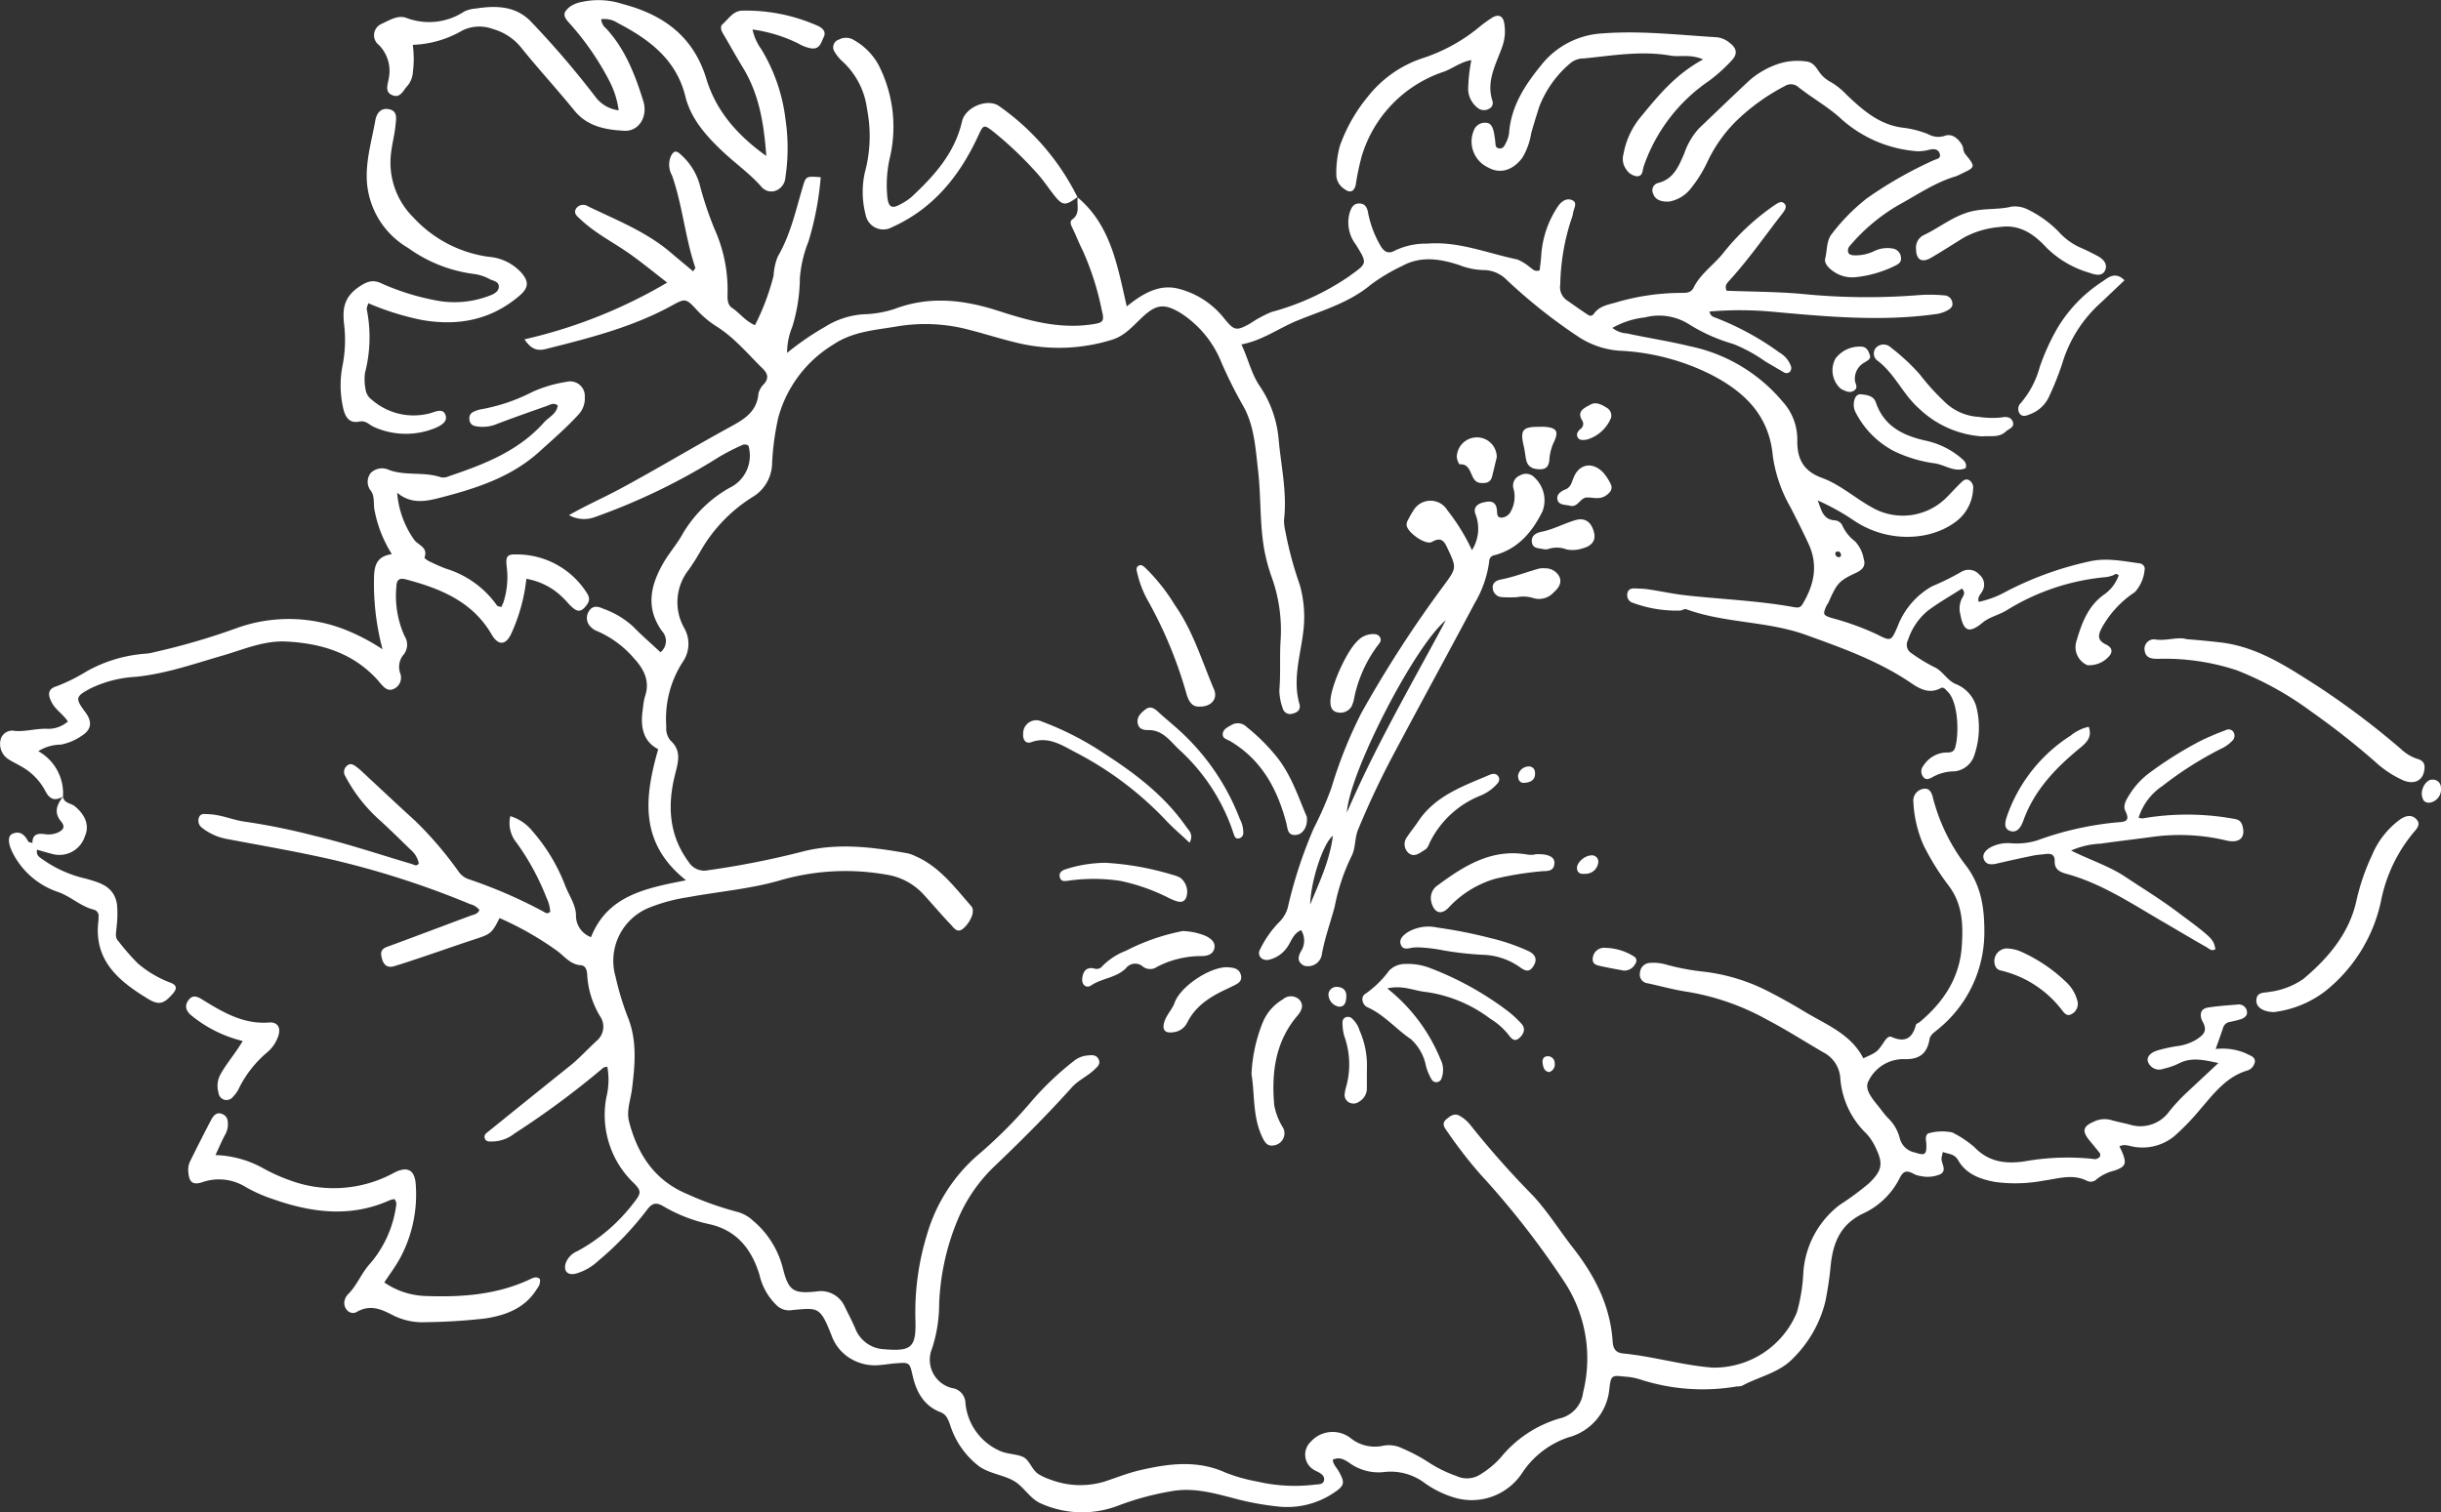 <svg xmlns="http://www.w3.org/2000/svg" xmlns:xlink="http://www.w3.org/1999/xlink" width="297.388" height="184.312" viewBox="0 0 297.388 184.312">
  <rect x="0" y="0" width="297.388" height="184.312" fill="#333333" stroke="none"/>
  <defs>
    <clipPath id="clip-path">
      <rect id="長方形_1261" data-name="長方形 1261" width="297.388" height="184.312" fill="none"/>
    </clipPath>
  </defs>
  <g id="グループ_589" data-name="グループ 589" clip-path="url(#clip-path)">
    <path id="パス_3458" data-name="パス 3458" d="M147.693,36.594c4.081,3.415,4.868,8.4,6,13.3,2.321-1.907,4.238-2.664,6.252-2.169a10.345,10.345,0,0,1,5.618,3.633c1.221,1.5,1.46,1.551,3.135.637a14.472,14.472,0,0,1,2.637-1.427,30.738,30.738,0,0,0,9.382-4.3c2.285-1.656,2.356-1.53.866-3.937a4.409,4.409,0,0,1-.75-3.8c.194-.613.418-1.164,1.158-1.184.78-.018,1.011.575,1.113,1.189a12.618,12.618,0,0,0,1.48,3.921c.385.713.94,1.13,1.8.618a8.682,8.682,0,0,1,3.883-.831c3.836-.319,7.354,1.169,11,1.926a5.736,5.736,0,0,1,1.53.936c.322.194.55.619,1.2.385.06-.559.154-1.2.192-1.844a12.188,12.188,0,0,1,1.956-5.833c.423-.672,1.095-1.2,1.832-.86.7.322.131,1.065.075,1.622a3.325,3.325,0,0,1-.222.769,27.042,27.042,0,0,0-1.326,7.884,1.941,1.941,0,0,0,.795,1.909c.822.575,1.64,1.154,2.474,1.71.275.183.56.32.843-.079.724-1.02,1.936-1.11,2.992-1.452a28.239,28.239,0,0,1,7.32-1.069c.622-.032,1.433.132,1.8-.609.825-1.664,2.352-2.718,3.509-4.093a28.778,28.778,0,0,1,6.41-6.015c.351-.222.75-.516,1.09-.237.46.378.16.836-.129,1.221-.12.162-.247.317-.37.476-1.995,2.594-3.88,5.275-6.086,7.7-.317.348-.676.676-.372,1.291,3.025.119,6.1.114,9.153.385a79.512,79.512,0,0,0,14.42.135,19.554,19.554,0,0,1,3.01.052,1.011,1.011,0,0,1,.915.93c.075.456-.272.71-.64.913a4.173,4.173,0,0,1-1.511.451c-6.608.9-13.194.29-19.773-.308a43.7,43.7,0,0,0-7.675-.024c.151.615.5.652.8.775a34.01,34.01,0,0,1,7.722,4.217,3.15,3.15,0,0,1,1.4,1.639.682.682,0,0,1-.155.743.6.6,0,0,1-.738.01c-.75-.434-1.5-.876-2.246-1.314a18.615,18.615,0,0,0-3.857-2.11,21.166,21.166,0,0,1-5.47-2.442,6.821,6.821,0,0,0-5.319-.8,10.264,10.264,0,0,0-3.959,1.277,3.044,3.044,0,0,0,1.752.669c2.545.556,5.128.94,7.656,1.558a20.023,20.023,0,0,1,11.311,6.733,6.848,6.848,0,0,1,1.809,4.558c-.07,2.315.646,3.9,2.99,4.754,2.266.827,4.095,2.519,6.211,3.664a7.521,7.521,0,0,0,9.028-1.32c.564-.565,1.1-1.163,1.669-1.717.278-.27.6-.591,1.046-.332a1.044,1.044,0,0,1,.475,1.039,5.252,5.252,0,0,1-2.376,4.2c-3.135,2.19-8.166,2.327-12.1-.3a28.18,28.18,0,0,0-4.465-2.482c.454,1.051.569,2.347,2.124,2.431a1.1,1.1,0,0,1,.915.7,5.062,5.062,0,0,0,1.507,1.848,4.129,4.129,0,0,1,1.062,2.12c.272.84-.093,1.331-.9,1.709-2.143,1-2.342,1.271-3.4,3.649-.053.121-.157.22-.212.34-.487,1.079-.456,1.2.646,1.539a32.937,32.937,0,0,1,5.46,1.975c1.769.912,1.747.828,2.533-.935A9.466,9.466,0,0,1,251.8,84a31.13,31.13,0,0,0,3.581-1.77,1.738,1.738,0,0,1,2.207.369,1.562,1.562,0,0,1,.329,2.007c-.185.378-.62.682-.433,1.293a11.845,11.845,0,0,0,2.892-1.019,40.6,40.6,0,0,1,10.493-3.887c2.092-.5,4.091-.08,6.121.2a.755.755,0,0,1,.724.581,4.72,4.72,0,0,1-1.19,2.925,12.393,12.393,0,0,0-3.987,4.269c-.494.914-.679,1.569.425,2.11.489.239.937.609.551,1.268a3.214,3.214,0,0,1-2.788,1.268,2.4,2.4,0,0,1-1.375-2.785c.631-2.169,1.363-4.314,3.307-5.75a4.848,4.848,0,0,0,1.884-2.412c-.325-.343-.527-.046-.758.022a4.442,4.442,0,0,1-.769.189,27.619,27.619,0,0,0-12.048,4c-.964.618-2.106.814-3.013,1.557-1.65,1.352-2.319,1.071-2.711-1.03a2.773,2.773,0,0,1,.208-1.951c.179-.32.475-.679-.005-1.177-1.373.88-2.821,1.7-4.146,2.69a7.718,7.718,0,0,0-2.44,3.615,1.189,1.189,0,0,0,.448,1.582,20.5,20.5,0,0,0,2.736,1.67c1.058.46,1.507,1.547,2.581,2.052a4.247,4.247,0,0,1,2.533,2.654,10.37,10.37,0,0,1-.17,5.932,2.856,2.856,0,0,1-2.44,2.081,5.45,5.45,0,0,0-2.647.679c-.425.244-.879.467-1.224-.075a1.069,1.069,0,0,1,.087-1.312,3.43,3.43,0,0,1,2.656-1.586c.48,0,.98.02,1.172-.537.5-1.454.475-5.585-.912-6.912-.244-.232-.457-.591-.816-.4-1.711.919-3.059-.275-4.215-1.018-3.814-2.455-8.009-3.951-12.222-5.471-4.722-1.7-9.862-1.406-14.575-3.126-.206-.074-.506.157-.765.165a15.348,15.348,0,0,1-5.693-.931.965.965,0,0,1-.727-1.062c.056-.619.485-.735,1-.707.534.029,1.073.035,1.6.117,1.517.229,3.02.559,4.543.728,4.38.483,8.8.646,13.143,1.432.4.072.778.123,1.046-.32,1.411-2.339,1.971-4.74.766-7.368-.7-1.522-1.457-3.008-2.221-4.5a17.4,17.4,0,0,1-2.14-6.213c-.445-4.947-3.418-7.8-7.463-9.9a27.717,27.717,0,0,0-11.326-2.951,10.483,10.483,0,0,1-5.043-1.789,65.245,65.245,0,0,1-8.613-6.858,3.988,3.988,0,0,0-2.882-1.179,8.59,8.59,0,0,1-2.9-.614c-2.3-.741-4.626-1.151-6.957.131a22.572,22.572,0,0,0-3.779,2.255c-2.621,2.208-5.867,3.126-8.92,4.367-2.288.929-4.288,2.446-6.861,2.927.85,1.8,1.21,3.584,2.243,5.087a13.654,13.654,0,0,1,2.3,6.558c.3,3.243,1.038,6.464.645,9.759a5.979,5.979,0,0,0,.169,1.38,44.969,44.969,0,0,0,1.769,6.559,14.411,14.411,0,0,1,.424,5.564c-.338,2.958-1.34,5.884-.48,8.913.18.634-.175,1.021-.79,1.16a.937.937,0,0,1-1.258-.672,6.635,6.635,0,0,1-.4-2.155c.177-2.066.019-4.136.16-6.193a19.133,19.133,0,0,0-1.118-7.675,21.471,21.471,0,0,1-.844-3.086c-.615-3.286-.407-6.637-.8-9.948-.323-2.727-.459-5.48-1.894-7.915a53.628,53.628,0,0,1-2.587-5.2,12.787,12.787,0,0,0-4.9-5.935c-2.032-1.239-3.013-1.12-4.756.524-1.113,1.049-2.119,2.246-3.672,2.711a21.707,21.707,0,0,1-11.086.473c-2.142-.476-4.235-1.169-6.364-1.71a20.765,20.765,0,0,0-8.735-.392c-2.691.457-5.357.6-7.774,2.228a15.033,15.033,0,0,0-6.673,8.88,31.813,31.813,0,0,0-.753,5.56,4.877,4.877,0,0,1-2.4,4.132,18.747,18.747,0,0,0-6.423,6.758c-.4.693-.833,1.374-1.29,2.033a6.386,6.386,0,0,0-.6,7.156,3.863,3.863,0,0,1-.183,4.154,12.725,12.725,0,0,0-1.995,7.844,2.335,2.335,0,0,0,.492,1.7c1.371,1.245.986,2.543.579,4.146-.945,3.722-.782,7.4,1.662,10.685a2.226,2.226,0,0,0,2.365.994,104.06,104.06,0,0,0,11.792-2.348c4.227-1,8.361-.447,12.517.288a4.359,4.359,0,0,1,.939.343c2.935,1.28,4.782,3.786,6.8,6.088.508.578-.012,1.822-.872,2.647-.8.769-1.226.013-1.635-.415-1.153-1.207-2.23-2.489-3.361-3.721a7.75,7.75,0,0,0-4.515-2.353,28.549,28.549,0,0,0-13.09.76c-3.615,1.017-7.353,1.318-11.022,2a20.892,20.892,0,0,0-4.8,1.3,6.977,6.977,0,0,0-4.034,8.383,34.962,34.962,0,0,0,1.438,4.792c1.221,2.924.934,5.881.568,8.88-.163,1.321-.7,2.653-.363,3.972,1.035,4.005,3.128,7.217,7.123,8.862a38.022,38.022,0,0,0,6.031,2.148,4.517,4.517,0,0,1,1.919,1.054,11.109,11.109,0,0,1,3.671,5.839c.694,2.749,1.266,3.092,4.023,2.83a3.18,3.18,0,0,1,3.492,1.788c.436.9.909,1.785,1.3,2.7a3.949,3.949,0,0,0,3.533,2.538c3.3.277,3.895-.207,3.8-3.513a32.221,32.221,0,0,1,1.416-10.486,20.259,20.259,0,0,1,6.16-9.642A56.613,56.613,0,0,0,141.883,147a36.035,36.035,0,0,1,5.336-5.128,2.984,2.984,0,0,1,1.614-.684c.537-.056,1.125-.154,1.421.436.311.621-.195.987-.579,1.346-.83.772-1.894,1.227-2.672,2.094-3.078,3.432-6.344,6.677-9.682,9.861a19.409,19.409,0,0,0-3.993,5.734,29.457,29.457,0,0,0-2.494,10.876,17.606,17.606,0,0,1-.851,5.324,3.552,3.552,0,0,0,2.407,4.846,1.887,1.887,0,0,1,1.649,1.861,7.084,7.084,0,0,0,4.112,5.76c.933.447,1.967.391,2.839.746s1.118,1.639,2.015,2.166a6.947,6.947,0,0,0,1.27.584,10.262,10.262,0,0,0,6.676.293c1.456-.477,2.888-1.058,4.376-1.4,3.488-.806,6.97-1.269,10.43.31a20.471,20.471,0,0,0,3.855,1.081,20.11,20.11,0,0,0,6.982.371c.448-.054,1.05.019,1.139-.565.079-.515-.393-.8-.822-1.024a2.76,2.76,0,0,1-.359-.177,2.154,2.154,0,0,1-.461-3.443,3.572,3.572,0,0,1,4.866-.464,4.71,4.71,0,0,0,3.954.937,3.646,3.646,0,0,1,2.344.316,20.572,20.572,0,0,1,3.185,1.688,15.816,15.816,0,0,0,3.412,1.68,3.011,3.011,0,0,0,2.705-.065,11.273,11.273,0,0,0,2.631-2.111,14.526,14.526,0,0,1,7.2-4.828,3.709,3.709,0,0,0,2.9-3.18,17.02,17.02,0,0,0-2.494-13.792,103.719,103.719,0,0,0-10.12-12.9,56.264,56.264,0,0,1-4.026-5.236c-.341-.451-.574-.9,0-1.384.491-.41,1-.762,1.62-.387a4.386,4.386,0,0,1,1.218,1.022,108.508,108.508,0,0,0,7.561,8.556c1.89,1.991,3.328,4.342,5.013,6.5,2.654,3.391,4.544,7.072,4.83,11.426.061.93.424,1.364,1.279,1.447,3.649.353,7.156,1.428,10.859,1.722a10.9,10.9,0,0,0,10.3-6.718,21.317,21.317,0,0,0,.784-4.732,11.329,11.329,0,0,1,4.456-8.393,33.88,33.88,0,0,0,3.544-2.614c1.546-1.5,1.782-2.322.872-4.222a6.626,6.626,0,0,0-1.19-1.844,10.42,10.42,0,0,1-3.17-6.735,3.806,3.806,0,0,0-2.077-3.163c-2.246-1.308-4.425-2.707-6.74-3.92a30.033,30.033,0,0,0-9.756-3.446c-1.65-.235-3.267-.7-4.9-1.049a1.063,1.063,0,0,1-.932-1.3,1.271,1.271,0,0,1,1.172-1.181,5.622,5.622,0,0,1,2.181.251,29.283,29.283,0,0,0,4.126.785,23.038,23.038,0,0,1,7.656,2.183c1.673.832,3.31,1.748,4.909,2.714,2.643,1.6,5.66,2.725,7.163,5.69,1.666-.755,1.684-.744,2.515-1.987.242-.36.555-.781.918-.62,1.63.722,2.548.194,2.974-1.468.038-.146.32-.223.473-.351,2.879-2.408,4.844-5.362,5.114-9.185.184-2.609.118-5.193-1.617-7.456a30.572,30.572,0,0,1-3.05-4.919,14.847,14.847,0,0,1-1.226-5.233,1.453,1.453,0,0,1,1.215-1.619c.769-.139,1.036.515,1.171,1.112a22.944,22.944,0,0,0,4.13,8.385c1.813,2.475,2.134,5.194,2.13,7.959a15.2,15.2,0,0,1-5.661,11.854c-.4.347-.928.651-1.019,1.2-.309,1.883-1.38,2.525-3.25,2.427a4.737,4.737,0,0,0-4.177,2.659c-.628,1.093.672,2.4,1.477,3.44a11.8,11.8,0,0,0,.89,1.087,5.084,5.084,0,0,1,1.418,2.393,2.367,2.367,0,0,0,1.887,1.81c1.178.389,1.408.267,1.369-1-.014-.465-.214-.937.183-1.319a6.047,6.047,0,0,1,2.975-.132,13.349,13.349,0,0,1,2.667,1.762c1.72,1.817,3.777,2.1,6.074,1.772a29.938,29.938,0,0,1,8.392-.314.8.8,0,0,0,.878-.31c-.007-.133.035-.3-.028-.375-.408-.526-.838-1.036-1.261-1.55-.927-1.126-.822-1.709.469-2.274a3,3,0,0,1,2.144-.229c.762.232,1.557.361,2.327.575a4.333,4.333,0,0,0,4.8-1.658,22.613,22.613,0,0,1,2.042-2.2c1.249-1.17,2.5-2.337,3.915-3.657-1.75-.371-3.255-.751-4.8.042a8.625,8.625,0,0,1-1.892.659,1.448,1.448,0,0,1-1.851-.77c-.279-.622.214-1.212,1.233-1.5a19.872,19.872,0,0,1,2.149-.475,6.054,6.054,0,0,0,2.449-.8c.842-.551,1.455-1.015.8-2.184-.318-.568-.477-1.551.635-1.733,1.186-.192,2.392-.266,3.591-.367a1,1,0,0,1,1.17.859c.078.537-.372.82-.85.961-.384.114-.778.2-1.171.284a1.027,1.027,0,0,0-.881.7c-.273.846-.584,1.679-.913,2.615a7.181,7.181,0,0,1,3.682.529c.453.257,1.122.379,1.1,1a1.356,1.356,0,0,1-1.04,1.125c-2.514.8-4,2.823-5.611,4.679a29.086,29.086,0,0,1-3.2,3.313,6.119,6.119,0,0,1-4.685,1.3c-.634-.052-1.254-.432-1.974-.09.129.273.255.5.353.748.554,1.373.41,1.742-.986,2.221a5.457,5.457,0,0,0-2.138,1.041,1.019,1.019,0,0,1-1.129.22c-1.763-.914-3.534-.291-5.286-.055a18.477,18.477,0,0,1-5.982.166c-1.811-.344-3.512-.946-4.483-2.653-.453-.8-1.17-.72-1.852-1-.073.308-.129.494-.158.685-.105.682.722,1.517-.136,2.023a3.887,3.887,0,0,1-2.361.238,2.684,2.684,0,0,1-.95-.3c-.791-.417-1.215-.369-1.681.583a9.358,9.358,0,0,1-4.4,4.257c-2.757,1.307-3.661,3.487-3.971,6.215a41.714,41.714,0,0,1-.671,4.564,14.685,14.685,0,0,1-3.915,6.873c-1.725,1.81-4.173,2.232-6.244,3.368a1.811,1.811,0,0,1-.595.066,24.677,24.677,0,0,1-11.88-.875,7.573,7.573,0,0,0-1.773-.316c-1.625-.178-1.693-.174-1.9,1.463a6.726,6.726,0,0,1-4.979,5.934A10.9,10.9,0,0,0,201.9,192a7.363,7.363,0,0,1-8.441,3.013,12.454,12.454,0,0,1-3.389-1.67,6.924,6.924,0,0,0-4.854-1.421,6.058,6.058,0,0,1-4.2-.952c-.628-.434-1.33-.967-2.222-.529.033.579.462.951.716,1.4.772,1.379.753,1.741-.573,2.62a10.162,10.162,0,0,1-6.87,1.676,33.683,33.683,0,0,1-4.722-.838c-2.639-.666-5.252-1.514-8.073-1.043a34.5,34.5,0,0,0-6.75,1.828,12.253,12.253,0,0,1-9.181-.263c-1.419-.563-2.135-2.05-3.361-2.77-1.29-.758-2.9-.88-4.221-1.765a10.2,10.2,0,0,1-3.612-5.167c-.254-.644-.431-1.193-1.171-1.48-2-.777-2.912-2.439-3.366-4.423-.374-1.638-.373-1.647-2.027-1.526-.667.049-1.329.165-1.994.216a5.69,5.69,0,0,1-3.117-.559,5.38,5.38,0,0,1-2.727-3c-1.38-3.523-1.617-3.438-4.61-3.164a1.708,1.708,0,0,0-.2.02,2.17,2.17,0,0,1-1.985-.668,7.371,7.371,0,0,1-2-3.617c-.95-3.11-2.755-5.455-6.156-6.191a18.862,18.862,0,0,1-5.583-2.186c-.858-.5-1.358-.379-1.974.457a38.369,38.369,0,0,1-5.943,6.217,6.6,6.6,0,0,1-2.76,1.557c-1.025.241-1.527-.4-1.153-1.393a2.542,2.542,0,0,1,1.383-1.356,21.562,21.562,0,0,0,6.927-5.978c.856-1.068.843-1.383.031-2.228A11.5,11.5,0,0,1,90.3,146.235a8.814,8.814,0,0,0,.105-3.7c-.264.076-.416.076-.5.151a104.435,104.435,0,0,1-10.794,7.994,4.489,4.489,0,0,1-2.582.977c-.386-.008-.875.1-1.046-.372s.272-.707.567-.946q4.9-3.967,9.825-7.914c1.154-.924,2.135-2.024,3.216-3.015a2.249,2.249,0,0,0,.406-3.057,10.939,10.939,0,0,1-1.536-4.922c-.021-.513-.119-1.2-.778-1.248-1.276-.092-1.971-1.067-2.854-1.727a38.27,38.27,0,0,0-7.051-4.024c-.924,1.846-1.07,1.945-2.962,2.567-2.1.687-4.177,1.42-6.268,2.124-1.2.4-2.4.816-3.619,1.176-.785.231-1.263-.118-1.477-.915-.176-.66-.181-1.147.594-1.432,3.385-1.245,6.757-2.524,10.136-3.784.432-.161.931-.2,1.145-.726a2.142,2.142,0,0,0-1.141-.712,107.644,107.644,0,0,0-16.964-5.457c-4.231-.959-8.512-1.692-12.774-2.5a6.909,6.909,0,0,1-2.888-1.32,1.091,1.091,0,0,1-.413-1.253c.2-.578.688-.442,1.173-.426,1.563.049,2.99.727,4.506.92A80.166,80.166,0,0,1,54.7,114.4c4,.95,7.918,2.272,11.871,3.438.294.087.593.351.872-.062a2.974,2.974,0,0,0-1-1.676c-1.2-1.167-2.392-2.34-3.622-3.473a19.186,19.186,0,0,1-4.329-5.474.972.972,0,0,1,.18-1.268c.461-.423.863-.107,1.246.176a5.753,5.753,0,0,1,.463.386c2.206,2.046,4.392,4.111,6.618,6.134a45.036,45.036,0,0,1,5.318,6.226,2.443,2.443,0,0,0,1.237.9,58.593,58.593,0,0,1,9,3.9c.264.144.563.421.9.039a4.7,4.7,0,0,0-.457-1.694,30.3,30.3,0,0,0-3.627-6.676,3.772,3.772,0,0,1-.78-3.267,5.552,5.552,0,0,1,2.7,1.837,21.95,21.95,0,0,1,4,6.67c.472,1.174,1.283,2.348,1.3,3.533a2.791,2.791,0,0,0,1.832,2.707c2.024-5.1,6.694-5.964,11.574-6.929-5.687-4.52-5.1-10.024-3.388-15.978-1.926-.981-2.2-2.872-1.859-5a8.045,8.045,0,0,1,.235-1.382c.659-1.9-.105-3.367-1.345-4.708a12.384,12.384,0,0,0-4.478-3.3,1.81,1.81,0,0,1-.668-.417,1.5,1.5,0,0,1-.342-1.981c.489-.808,1.173-.584,1.754-.331a10.7,10.7,0,0,1,3.6,2.133c1.064,1.093,2.222,2.095,3.384,3.176a1.76,1.76,0,0,0,.18-2.576c-2.013-2.823-1.408-5.55.137-8.252.66-1.158,1.548-2.182,2.227-3.33a15.368,15.368,0,0,1,5.848-5.871,4.337,4.337,0,0,0,2.314-5.155.783.783,0,0,0-.834-.028,26.454,26.454,0,0,0-2.673,1.371,76.12,76.12,0,0,1-15.117,7.338,3.786,3.786,0,0,1-3.231-.207C87.9,74.1,89.906,73.224,91.822,72.2c4.532-2.43,8.939-5.1,13.451-7.565,1.75-.957,3.363-1.859,3.546-4.131a2.576,2.576,0,0,1,.709-1.195c.606-.738.389-1.274-.236-1.887-1.809-1.779-3.434-3.756-5.619-5.117a11.933,11.933,0,0,1-2.433-2.06c-1.246-1.342-1.37-1.333-2.888-.5C93.5,52.422,88.2,53.756,82.888,55.091c-1.146.288-1.848-.11-2.577-1.187A60.546,60.546,0,0,0,97.7,46.988c-1.586-1.228-2.923-2.324-4.323-3.332-2.057-1.486-4.371-2.609-6.236-4.37-.382-.361-.916-.726-.525-1.34a1.055,1.055,0,0,1,1.448-.246c3.473,1.679,7.1,3.088,10.087,5.642.893.765,1.8,1.511,2.717,2.276.142-.243.285-.378.258-.453-1.245-3.669-1.549-7.573-2.834-11.23a2.672,2.672,0,0,1-.163-2.3c.337-.672.615-.81,1.169-.3a7.693,7.693,0,0,1,2.338,3.618,42.3,42.3,0,0,0,1.835,5.512,18.061,18.061,0,0,1,1.583,7.977c-.017.664.043,1.3.54,1.622.932.616,1.6,1.59,2.8,2.118a28.685,28.685,0,0,0,2.269-6.034,7.347,7.347,0,0,1,.513-2.338c1.545-2.639,2.179-5.583,3.032-8.456.4-1.336.382-1.34,2.2-1.206a37.49,37.49,0,0,1-1.494,7.838,15.15,15.15,0,0,0-1.047,4.46,20.658,20.658,0,0,1-.921,5.919,8.435,8.435,0,0,0-.637,3.192,34.054,34.054,0,0,1,4.641-3.187,9.99,9.99,0,0,1,4.7-1.519,13.458,13.458,0,0,0,3.733-.642c4.3-1.642,8.53-1.12,12.737.248,3.646,1.184,7.3,2.189,11.2,1.642,1.507-.21,1.688-.348,1.324-1.762a34.139,34.139,0,0,0-2.306-7.233c-.487-.949-.861-1.956-1.336-2.914-.173-.349-.236-.692.053-.9,1.033-.731.492-1.814.676-2.732Zm92.353,43.273a.431.431,0,0,0,.326.579c.091.026.3-.049.313-.114a.449.449,0,0,0-.326-.587c-.108.038-.292.055-.313.122" transform="translate(-16.418 -12.551)" fill="#fff" fill-rule="evenodd"/>
    <path id="パス_3459" data-name="パス 3459" d="M7.674,128.657a5.887,5.887,0,0,0-3.009-5.53,5.294,5.294,0,0,1,2.755-.8,6.711,6.711,0,0,0,2.545-1.08c1.189-.75,1.3-1.7.436-2.866-1.27-1.711-1.24-1.921.713-2.945a14.493,14.493,0,0,1,5.4-1.369c3.681-.361,7.12-1.584,10.637-2.6,2.527-.732,5-1.847,7.767-1.7,4.293.229,8.126,1.413,11.1,4.7.091.1.168.208.256.308.446.5.9,1.11,1.67.776a1.5,1.5,0,0,0,.835-1.86,2.316,2.316,0,0,1,.4-2.342,1.918,1.918,0,0,0,.115-2.237,11.89,11.89,0,0,1-1-6.068c.026-.782.348-1.068,1.142-.857,4.207,1.118,8.111,2.681,10.458,6.712.81,1.391,1.746,1.352,2.411-.139a21.444,21.444,0,0,0,1.823-6.636,8.247,8.247,0,0,1,4.55,2.4c.338.322.628.7.973,1.012.47.426.954.749,1.542.114.491-.532.816-1.012.33-1.755a10.086,10.086,0,0,0-8.556-4.744c-1.152-.04-1.38.192-1.237,1.47a9.974,9.974,0,0,1-.392,4.351c-.063.187-.161.363-.264.587-.189-.063-.447-.066-.524-.186a11.855,11.855,0,0,0-6.219-4.49c-.686-.258-1.356-.566-2.019-.883-.234-.112-.629-.4-.6-.466.484-1.246-.768-1.509-1.245-2.16a11.406,11.406,0,0,1-2.079-5.744c1.718,1.452,3.58,1.039,5.24.609,4.334-1.12,8.625-2.484,12.046-5.58,1.622-1.468,3.285-2.9,4.772-4.52a2.865,2.865,0,0,0,.8-2.167,1.783,1.783,0,0,0-2.227-1.854,15.852,15.852,0,0,0-4.207,1.251,22.039,22.039,0,0,1-6.241,2.1,3.49,3.49,0,0,0-.938.326.807.807,0,0,0-.445.824.849.849,0,0,0,.665.884,4.5,4.5,0,0,0,2.741-.273c1.994-.756,4.005-1.464,6.017-2.172.415-.145.847-.464,1.34-.054-.141,1.03-1.088,1.4-1.688,2.073C63.156,86.562,59,88.166,54.741,89.6a1.748,1.748,0,0,1-.978.164c-2.053-.718-4.276-.167-6.328-.891a1.965,1.965,0,0,0-2.25.331,1.74,1.74,0,0,0,.029,2.231c.462.728.258,1.567.419,2.345a15.389,15.389,0,0,0,2.105,5.333c-2.04.289-2.167,1.671-2.177,3.167a31.022,31.022,0,0,0,1.046,8.43,25.209,25.209,0,0,0-4.183-2.236,18.741,18.741,0,0,0-13.695-.308,83.23,83.23,0,0,1-10,2.91,4.827,4.827,0,0,1-.98.169,17.2,17.2,0,0,0-7.231,2.174,21.421,21.421,0,0,1-3.575,1.779c-1.1.319-1.181.977-.628,2.014.473.889,1.383,1.419,1.954,2.294a3.6,3.6,0,0,1-2.66.886c-1.279-.013-2.51.366-3.784.267a1.473,1.473,0,0,0-1.742,1.013,2.218,2.218,0,0,0,.943,2.436c.56.359,1.171.635,1.74.98a7.311,7.311,0,0,1,2.745,2.872c.57,1.111,1.2,1.237,2.179.706Z" transform="translate(0 -31.584)" fill="#fff" fill-rule="evenodd"/>
    <path id="パス_3460" data-name="パス 3460" d="M106.341,13.441a4.091,4.091,0,0,1-2.778-1.567,110.929,110.929,0,0,0-7.8-9.122C93.886.7,91.425.651,88.9,1.044a3.948,3.948,0,0,0-1.355.344,7.772,7.772,0,0,1-7.056.8c-1.045-.4-2.1.288-3.047.725a1.5,1.5,0,0,0-.31,2.577,4.5,4.5,0,0,1,1.2,4.04c-.113.759-.562,1.71.483,2.092.986.361,1.312-.706,1.846-1.224a2.967,2.967,0,0,0,.611-1.667,12.413,12.413,0,0,0-.021-3.266A12.852,12.852,0,0,0,87.31,3.706a4.731,4.731,0,0,1,3.709-.169,6.816,6.816,0,0,1,3.316,2.113c2.13,2.66,4.447,5.169,6.6,7.815,1.6,1.976,3.878,2.361,6.089,2.471,1.83.092,2.886-1.8,2.317-3.61-1-3.2-2.19-6.319-4.526-8.85a1.615,1.615,0,0,1-.607-1.139,2.982,2.982,0,0,1,2,.456c3.818,1.995,7.132,4.41,8.258,8.97.676,2.736,2.55,4.819,4.563,6.718,1.55,1.463,3.314,2.691,4.724,4.31a1.563,1.563,0,0,0,1.834.4,1.86,1.86,0,0,0,1.064-1.588,23.816,23.816,0,0,0,.019-6.991,21.313,21.313,0,0,0-2.976-8.646,6.315,6.315,0,0,1-1.05-2.372,18.187,18.187,0,0,1,5.564,1.7,4.746,4.746,0,0,0,1.466.576c1.179.252,1.335-.73,1.653-1.369.334-.674-.21-1.136-.8-1.382A21.434,21.434,0,0,0,121.357,1.3c-1.1.043-1.646,1.026-2.374,1.66-.3.263-.174.731.054,1.114.818,1.374,1.585,2.779,2.421,4.142,1.968,3.21,2.575,6.754,2.863,10.789-3.6-2.572-6.121-5.522-7.3-9.395C115.453,4.446,111.807,1.8,106.833.494A9.412,9.412,0,0,0,101.9.225,3.654,3.654,0,0,0,100.42.8c-.865.7-.909,1.1-.164,1.935a33.675,33.675,0,0,1,4.9,7.039,10.98,10.98,0,0,1,1.185,3.671" transform="translate(-30.964 0)" fill="#fff" fill-rule="evenodd"/>
    <path id="パス_3461" data-name="パス 3461" d="M283.954,101.9c-.316-.781.169-1.268.936-1.45s1.492-.244,1.659.826c.066.422-.085,1.061.627,1.021a1.36,1.36,0,0,0,1.087-.785,3.692,3.692,0,0,0,.321-2.727,1.322,1.322,0,0,1,.785-1.629,1.43,1.43,0,0,1,1.814.3,3.788,3.788,0,0,1,.943,4.036c-1.237,2.517-2.955,4.594-5.818,5.373a.766.766,0,0,0-.691.788,13.4,13.4,0,0,1-1.771,5.075c-3.189,6.019-6.47,11.989-9.663,18.006a104.238,104.238,0,0,0-4.545,9.6c-.437,1.076-.286,2.333-.826,3.285a24.5,24.5,0,0,0-2.011,6.055c-.53,2-1.255,3.945-1.6,6a1.706,1.706,0,0,1-2.178,1.211c-.847-.479-.708-1.141-.261-1.866a2.4,2.4,0,0,0-.055-2.448c-.981.414-1.184,1.351-1.665,2.031a3.728,3.728,0,0,1-2.237,1.569c-.878.207-1.521-.531-1.1-1.263a12.719,12.719,0,0,1,2.268-3.26,3.98,3.98,0,0,0,1.187-2.182,55.082,55.082,0,0,1,3.081-9.308,41.747,41.747,0,0,0,2.157-4.948,55.018,55.018,0,0,1,3.642-9.1,144.1,144.1,0,0,1,9.984-15.459c1.625-2.213,1.642-2.2.545-4.545-.389-.834-.717-1.548-1.922-.853-.791.455-3.085-1.207-3.1-2.088a1.25,1.25,0,0,1,.164-.562c.216-.415.443-.827.7-1.219a2.409,2.409,0,0,1,4.124.032,24.7,24.7,0,0,1,2.982,4.843,4.872,4.872,0,0,0,.436-4.362m-3.621,12.908c-3.869,3.2-11.811,18.7-12.053,23.441,3.471-8.094,7.917-15.688,12.053-23.441m-13.756,26.258c-1.175.9-2.683,5.439-2.774,8.4,1.1-2.692,2.383-5.326,2.774-8.4" transform="translate(-104.187 -39.216)" fill="#fff" fill-rule="evenodd"/>
    <path id="パス_3462" data-name="パス 3462" d="M73.046,45.967a33.376,33.376,0,0,0,6.491,2.038c4.447.788,8.5.023,11.986-2.992,1.113-.963,1.1-1.748.114-2.829a5.961,5.961,0,0,0-3.883-1.865,15.26,15.26,0,0,1-9.214-4.812,9.374,9.374,0,0,1-2.706-7.862c.127-1.124.433-2.23.536-3.355.068-.747.323-1.745-.813-1.963-1-.192-1.494.52-1.646,1.372-.447,2.493-1.2,4.969-1.021,7.524a10.164,10.164,0,0,0,5.018,8.011,17.5,17.5,0,0,0,8.069,3.18,5.456,5.456,0,0,1,1.89.633c.431.216,1.166.28,1.084.989-.068.587-.683.852-1.134,1.018a11.844,11.844,0,0,1-6.71.536,29.42,29.42,0,0,1-6.477-2.047c-1.005-.485-1.771-.233-2.825.515-1.829,1.3-1.9,2.8-1.677,4.671a16.009,16.009,0,0,1-.2,4.793,12.474,12.474,0,0,0,.1,5.372c.264,1.052.791,1.742,1.95,1.5.8-.168,1.21.426,1.8.671a9.466,9.466,0,0,0,7.182.216c.728-.276,1.76-.761,1.53-1.59-.306-1.108-1.405-.393-2.08-.267a7.731,7.731,0,0,1-6.923-1.689,1.847,1.847,0,0,1-.765-1.281,6.076,6.076,0,0,1-.068-1.991,17.316,17.316,0,0,0,.216-7.742c-.04-.168.083-.373.179-.754" transform="translate(-28.186 -9.019)" fill="#fff" fill-rule="evenodd"/>
    <path id="パス_3463" data-name="パス 3463" d="M340.1,29.606a4.271,4.271,0,0,0,2.69-1.66,15.747,15.747,0,0,0,2-3.237,17.316,17.316,0,0,1,3.6-5.029,25.044,25.044,0,0,1,5.819-4.157,1.36,1.36,0,0,1,1.647.144c1.722,1.364,3.664,2.42,5.287,3.94a15.583,15.583,0,0,0,9.255,3.873,6,6,0,0,0,1.574-.23c.521-.087.98.029,1.11.581s-.39.575-.742.735a49.236,49.236,0,0,0-8.164,4.658,23.8,23.8,0,0,0-4.21,4.264c-.727.858-.588,2.02-.85,3.036-.148.571.348,1.113.856,1.491a3.976,3.976,0,0,0,2.839.806,14.139,14.139,0,0,0,4.794-1.382c.453-.226.822-.445.737-1.03a1.177,1.177,0,0,0-1.019-1.081,3.656,3.656,0,0,0-2.15.272,5.278,5.278,0,0,1-2.521.559c-.332-.033-.692-.052-.762-.479a.852.852,0,0,1,.266-.721,22.642,22.642,0,0,1,5.865-4.914c2.278-1.239,4.426-2.74,6.95-3.5a5.561,5.561,0,0,0,.732-.327c1.734-.809,1.752-.836.475-2.4-.286-.35-.2-.771-.389-1.1-.469-.808-1.217-1.441-2.114-1.125a2.48,2.48,0,0,1-2.012-.2,12.1,12.1,0,0,0-3.088-.79c-2.849-.35-4.863-2.124-6.8-3.96a8.932,8.932,0,0,0-1.993-1.61,3.865,3.865,0,0,1-1.1-.853c-.566-.616-.835-1.547-1.891-1.648a7.507,7.507,0,0,0-3.561.353,10.437,10.437,0,0,0-3.284,1.9c-2.1,1.948-4.156,3.948-6.233,5.926a8.817,8.817,0,0,0-1.778,3.053c-.682,1.552-1.284,3.1-3.169,3.575a.922.922,0,0,0-.625,1.284c.272.8.991,1.018,1.961.987" transform="translate(-136.749 -5.042)" fill="#fff" fill-rule="evenodd"/>
    <path id="パス_3464" data-name="パス 3464" d="M63.628,238.28a.907.907,0,0,1,.214.779,13.7,13.7,0,0,1-3.134,7.04c-1.1,1.183-1.626,2.713-2.767,3.826a1.555,1.555,0,0,0-.378.7c-.249.961.643,1.888,1.486,1.407,1.609-.919,2.92-.356,4.333.376a7.986,7.986,0,0,0,4.073.879,71.44,71.44,0,0,0,7.2-.449c2.539-.375,4.94-1.268,6.377-3.674a1.433,1.433,0,0,0,.33-1.114c-.358-.349-.729-.223-1.106-.042-4.106,1.96-8.488,2.258-12.933,2.085a9.442,9.442,0,0,1-4.928-1.647c.683-1.047,1.417-2.007,1.975-3.06a16.354,16.354,0,0,0,1.854-8.911c-.12-1.8-1.067-2.231-2.678-1.375a15.353,15.353,0,0,1-12.788.847,21.022,21.022,0,0,1-3.088-1.4,12.753,12.753,0,0,0-5.841-1.625c.407-.878.721-1.606,1.079-2.311a2.882,2.882,0,0,0,.419-1.112c.04-.621.044-1.249-.621-1.557-.743-.344-1.141.188-1.426.728-.871,1.653-1.706,3.325-2.54,5a2.537,2.537,0,0,0-.217,1.37c.1,1.174.533,1.564,1.669,1.2a6.17,6.17,0,0,1,5.358.6,18.233,18.233,0,0,0,3.3,1.457c4.727,1.662,9.476,2.27,14.241.115a2.64,2.64,0,0,1,.543-.124" transform="translate(-15.576 -92.158)" fill="#fff" fill-rule="evenodd"/>
    <path id="パス_3465" data-name="パス 3465" d="M329.266,9.923c-3.319,1.8-5.394,4.33-7.463,6.851a9.737,9.737,0,0,0-2.228,4.647,2.162,2.162,0,0,0,.317,1.9,1.819,1.819,0,0,0,1.3.848c.775,0,.675-.728.827-1.182a20.784,20.784,0,0,1,8-10.47,20.023,20.023,0,0,0,2.678-2.41c.79-.809.711-1.5-.173-2.183a2.912,2.912,0,0,0-1.627-.7c-4.6-.277-9.19-.82-13.807-.473a10.22,10.22,0,0,0-7.566,3.893c-2.037,2.5-3.684,5.061-3.908,8.359a3.545,3.545,0,0,1-.394,1.128c-.165.369-.383.744-.88.628-.427-.1-.351-.5-.4-.819a10.545,10.545,0,0,0-.225-1.379c-.134-.444-.35-.914-.927-.913a1.422,1.422,0,0,0-1.438.885,3.484,3.484,0,0,0,1.731,4.568c1.458.818,3,.351,4.147-1.175a8.228,8.228,0,0,0,1.09-2.99c.3-1.1.648-2.175.989-3.258a13.094,13.094,0,0,1,3.769-5.279,2.5,2.5,0,0,1,1.659-.59c3.508-.351,7.005-.967,10.549-.346,1.152.2,2.375-.215,3.976.459" transform="translate(-121.775 -2.686)" fill="#fff" fill-rule="evenodd"/>
    <path id="パス_3466" data-name="パス 3466" d="M434.035,176.037c-.278-1.243-.254-1.275-4.972-4.771-1.928-1.427-3.984-2.683-5.983-4.016-1.982-1.32-4.276-2.048-6.631-3.218a9.906,9.906,0,0,1,3.578-.835c2.047-.295,4.1-.527,6.152-.805a24.451,24.451,0,0,1,9.157.41c1.651.4,2.418-.359,1.978-1.829-.189-.631-.594-.747-1.181-.833a31.866,31.866,0,0,0-10.97-.022,1.672,1.672,0,0,1-.486-.089,7.254,7.254,0,0,1,2.891-3.857,43.641,43.641,0,0,1,7.087-4.514,4.443,4.443,0,0,0,1.464-1.032.851.851,0,0,0,.07-1.1.724.724,0,0,0-.915-.157,32.2,32.2,0,0,0-3.127,1.336,46.662,46.662,0,0,0-6.272,3.955,9.529,9.529,0,0,0-2.283,2.512c-.4.622-.871,1.374-.525,2.059.666,1.32-.179,1.3-1.018,1.368a38.684,38.684,0,0,0-9.754,2.206,8.535,8.535,0,0,1-3.173.339,4.518,4.518,0,0,0-2.517.516c-.505.3-1.046.8-.772,1.463s.909.655,1.557.5c1.494-.351,2.992-.675,4.5-.987.456-.095.928-.108,1.391-.171.689-.091,1.2.008,1.17.89-.032.913.583,1.284,1.348,1.492,4.325,1.168,8,3.637,11.811,5.85,1.784,1.036,3.552,2.1,5.349,3.116.3.171.639.563,1.08.226" transform="translate(-164.128 -60.381)" fill="#fff" fill-rule="evenodd"/>
    <path id="パス_3467" data-name="パス 3467" d="M200.227,27.172A29.59,29.59,0,0,0,190.7,16.079c-1.369-1.02-4.135.068-4.541,1.839-.887,3.862-3.364,6.613-6.129,9.19A6.857,6.857,0,0,1,178.7,28c-1.045.587-1.457.43-1.628-.718a14.987,14.987,0,0,1,.347-5.174,16.543,16.543,0,0,0-1.441-11.078,7.752,7.752,0,0,0-2.918-2.975,1.837,1.837,0,0,0-1.906-.1.98.98,0,0,0-.525,1.486,5.1,5.1,0,0,0,1.016,1.224,9.49,9.49,0,0,1,2.943,5.779,17.045,17.045,0,0,1-.283,7.752,11.045,11.045,0,0,0,.121,5.163,2.184,2.184,0,0,0,3.215,1.452c5.024-2.255,8.217-6.236,10.471-11.092.648-1.4.668-1.495,1.951-.471a44.845,44.845,0,0,1,5.21,4.969c.71.784,1.305,1.669,1.953,2.509,1.168,1.513,1.449,1.551,3.017.413l-.023.03" transform="translate(-68.952 -3.13)" fill="#fff" fill-rule="evenodd"/>
    <path id="パス_3468" data-name="パス 3468" d="M443.871,130.733c-1.05-.327-2.37.211-3.711.051a1.158,1.158,0,0,0-1.424,1.275c.118.967.815,1.071,1.622,1.068a28.011,28.011,0,0,1,9.63,1.4,39.5,39.5,0,0,1,9.068,5.036,93.53,93.53,0,0,1,7.721,6.062,12.76,12.76,0,0,0,3.5,2.322c1.284.511,2.263.048,2.509-1.074.165-.755.046-1.33-.8-1.547a5.3,5.3,0,0,1-2.041-1.234,98.786,98.786,0,0,0-10.066-7.593c-3.686-2.354-7.379-4.858-11.943-5.377-1.261-.145-2.52-.269-4.06-.388" transform="translate(-177.463 -52.838)" fill="#fff" fill-rule="evenodd"/>
    <path id="パス_3469" data-name="パス 3469" d="M289.837,8.631a21.078,21.078,0,0,0-.391,3.6,3,3,0,0,0,1.161,2.222,1.2,1.2,0,0,0,1.318.14.785.785,0,0,0,.482-.987c-.811-2.471.5-4.556,1.233-6.727a5.554,5.554,0,0,0,.2-2.755c-.143-.871-.68-1.126-1.444-.682a17.509,17.509,0,0,0-1.765,1.3,21.025,21.025,0,0,1-6.609,3.614,14.15,14.15,0,0,0-6.79,4.72,19.786,19.786,0,0,0-3.424,6.041,12.623,12.623,0,0,0-.42,3.549,2.067,2.067,0,0,0,.983,1.672c.684.542,1.2.329,1.388-.544a29.762,29.762,0,0,1,.74-3.513,15.56,15.56,0,0,1,9.941-10.221c1.123-.389,2.06-1.2,3.4-1.433" transform="translate(-110.582 -1.306)" fill="#fff" fill-rule="evenodd"/>
    <path id="パス_3470" data-name="パス 3470" d="M8.43,163.012c-.763.965-1.176,1.938-.235,3.056.557.659.2,1.073-.471,1.356a2.9,2.9,0,0,1-1.573.162c-.84-.119-1.489.051-1.46,1.091-.289-.1-.466-.107-.509-.188-.416-.775-.955-1.346-1.907-.949-.652.274-.54,1.23,0,2.308a9.622,9.622,0,0,0,5.611,4.818c1.5.549,2.693,1.726,4.272,2.128a.772.772,0,0,1,.582.915c-.008.133.011.27-.005.4-.629,4.872,2.493,7.409,6.074,9.576,1.353.819,1.932.515,2.916-.57.671-.738.548-1.154-.3-1.451a13.392,13.392,0,0,1-3.923-2.344,29.9,29.9,0,0,1-2.351-2.7c-.469-.47-.233-1.125-.208-1.725a13.285,13.285,0,0,0,.053-2.726c-.351-2.3-2.207-2.678-3.768-3.149a14.645,14.645,0,0,1-5.567-2.549.849.849,0,0,1-.4-.98c.611.171,1.223.36,1.844.513a3.258,3.258,0,0,0,3.98-2.165c.569-1.284.078-2.569-1.234-3.649-.48-.394-1.333-.351-1.442-1.184a.07.07,0,0,1,.023,0" transform="translate(-0.739 -65.937)" fill="#fff" fill-rule="evenodd"/>
    <path id="パス_3471" data-name="パス 3471" d="M463.755,190.885a12.908,12.908,0,0,0,6.19-2.5,19.1,19.1,0,0,0,6.845-11,18.7,18.7,0,0,1,3.883-8.276c.416-.5,1.058-1.077.428-1.732-.572-.591-1.277-.453-1.99.041a10.283,10.283,0,0,0-3.407,4.345,26.474,26.474,0,0,0-1.885,5.476c-.868,4.028-3.423,7.038-6.486,9.612a9.278,9.278,0,0,1-4.082,1.566c-.651.147-1.617-.046-1.641,1.061-.018.8.8,1.378,2.146,1.408" transform="translate(-186.719 -67.546)" fill="#fff" fill-rule="evenodd"/>
    <path id="パス_3472" data-name="パス 3472" d="M281.753,200.247c1.887-.444,3.254.294,4.687.426a16.821,16.821,0,0,1,7.847,3.257,8.425,8.425,0,0,1,2.243,1.973c.339.464.736.9,1.3.393.526-.471.84-1.118.265-1.753a12.273,12.273,0,0,0-1.767-1.619,38.17,38.17,0,0,0-9.246-5.119,7.535,7.535,0,0,0-3.128-.541,2.7,2.7,0,0,0-1.977.811,12.367,12.367,0,0,1-2.913,2.842c-.578.35-.389,1.319.281,1.623,2.045.922,3.48,2.667,5.3,3.9a5.944,5.944,0,0,1,1.818,3.243,6.37,6.37,0,0,0,.685,1.644.664.664,0,0,0,1.229-.17,2.825,2.825,0,0,0-.141-2.276,21.224,21.224,0,0,0-6.481-8.631" transform="translate(-112.74 -79.789)" fill="#fff" fill-rule="evenodd"/>
    <path id="パス_3473" data-name="パス 3473" d="M403.6,42.288c-1.591.4-3.341.161-5.052.627-2.114.575-3.753,1.969-5.672,2.866a1.692,1.692,0,0,0-.883,1.68c.008,1.278.691,1.713,1.8,1.071,1.382-.8,2.721-1.675,4.084-2.509a11.1,11.1,0,0,1,4.375-1.259c2.393-.345,4.131.9,5.6,2.488a12.276,12.276,0,0,0,5.273,3.1c.675.233,1.571.506,1.919-.35.312-.769-.288-1.374-1-1.739-.592-.307-1.186-.612-1.795-.883a7.85,7.85,0,0,1-2.9-2.057,13.6,13.6,0,0,0-3.9-2.763,3.552,3.552,0,0,0-1.857-.275" transform="translate(-158.559 -17.104)" fill="#fff" fill-rule="evenodd"/>
    <path id="パス_3474" data-name="パス 3474" d="M256.032,213.374c.409,2.334.12,5.056,1.264,7.568.45.99.821,1.315,1.725,1.048a1.479,1.479,0,0,0,.877-2.059,7.8,7.8,0,0,1-1.093-2.776c-.35-3.948.121-7.716,2.811-10.891.519-.613.852-1.282.254-1.965a1.481,1.481,0,0,0-2.014-.04,5.816,5.816,0,0,0-2.457,2.825,19.089,19.089,0,0,0-1.365,6.289" transform="translate(-103.564 -82.469)" fill="#fff" fill-rule="evenodd"/>
    <path id="パス_3475" data-name="パス 3475" d="M240.226,132.892c1.43.013,2.223-.971,1.739-2.1-1.485-3.473-2.543-7.116-4.778-10.287a23.175,23.175,0,0,0-3.557-4.493c-.248-.216-.512-.5-.863-.283s-.226.575-.149.9a12.612,12.612,0,0,0,1.388,3.523,52.309,52.309,0,0,1,4.619,11.238c.293.955.719,1.557,1.6,1.5" transform="translate(-94.061 -46.78)" fill="#fff" fill-rule="evenodd"/>
    <path id="パス_3476" data-name="パス 3476" d="M44.973,209.366c-.927,1.551-1.947,2.688-2.685,4.018a2.91,2.91,0,0,0-.266,2.269.983.983,0,0,0,1.773.5,3.854,3.854,0,0,0,.78-1.152,13.675,13.675,0,0,1,3.469-4.334,4.469,4.469,0,0,0,1.283-1.973c.3-.99-.118-1.667-1.141-1.588-3.067.237-5.529-1.191-7.979-2.7-.666-.409-1.3-.819-1.887.042-.556.809-.057,1.462.523,1.9a15.747,15.747,0,0,0,6.13,3.013" transform="translate(-15.403 -82.497)" fill="#fff" fill-rule="evenodd"/>
    <path id="パス_3477" data-name="パス 3477" d="M396.539,81.7c1-.1,2.06.189,2.881-.588.352-.335,1.1-.49.865-1.176-.2-.6-.8-.671-1.353-.55a10.814,10.814,0,0,1-2.785-.065,6.452,6.452,0,0,1-4.276-1.935,28.044,28.044,0,0,1-2.936-3.258,24.8,24.8,0,0,0-3.5-3.253,1.278,1.278,0,0,0-1.819.013,1.071,1.071,0,0,0,.207,1.6c2.1,1.6,3.094,4.132,5.076,5.857a12.286,12.286,0,0,0,7.643,3.353" transform="translate(-155.059 -28.517)" fill="#fff" fill-rule="evenodd"/>
    <path id="パス_3478" data-name="パス 3478" d="M425.845,56.971c-1.124-1.129-2.007-.32-2.668.135a17.436,17.436,0,0,0-5.509,5.694,27.672,27.672,0,0,0-2.144,4.715,11.368,11.368,0,0,1-2.29,4.387,1.012,1.012,0,0,0-.177,1.29c.344.492.867.269,1.277.1a4.118,4.118,0,0,0,2.381-2.287,35.219,35.219,0,0,0,1.544-3.893,16.114,16.114,0,0,1,4.777-7.476c.91-.867,1.82-1.73,2.809-2.667" transform="translate(-167.015 -22.812)" fill="#fff" fill-rule="evenodd"/>
    <path id="パス_3479" data-name="パス 3479" d="M229.6,162.333c.507-1.011-.077-1.456-.449-1.988-2.614-3.736-6.153-6.426-9.928-8.863a37.008,37.008,0,0,0-7.629-3.917A1.59,1.59,0,0,0,209.32,149c-.073.713.259,1.346,1,1.077,1.968-.714,3.6.288,5.1,1.1a41.277,41.277,0,0,1,11.175,8.31c.888.969,1.907,1.817,3,2.852" transform="translate(-84.665 -59.636)" fill="#fff" fill-rule="evenodd"/>
    <path id="パス_3480" data-name="パス 3480" d="M305.346,174.79a4.47,4.47,0,0,1-.8-.007c-4.329-.783-7.692,1.3-10.933,3.7a1.878,1.878,0,0,0-.821,2.1c.338,1.31,1.206,1.623,2.126.628a12.466,12.466,0,0,1,5.73-3.509,39.932,39.932,0,0,1,5.321-.868c.743-.11,1.745.157,1.812-1.011.043-.749-.728-1.113-2.035-1.1-.133,0-.266.018-.4.027Z" transform="translate(-118.405 -70.631)" fill="#fff" fill-rule="evenodd"/>
    <path id="パス_3481" data-name="パス 3481" d="M233.641,190.532a25.85,25.85,0,0,0-6.944,2.417,7.9,7.9,0,0,0-2.826,1.842.892.892,0,0,1-1.045.294c-.931-.192-1.342.385-1.424,1.227-.076.777.487,1.252,1.1.837,1.309-.875,3-.9,4.194-2.048a1.421,1.421,0,0,1,2.138-.2,1.472,1.472,0,0,0,1.712-.023,11.675,11.675,0,0,1,5.4-1.295c.717,0,1.411-.219,1.558-.968s-.459-1.2-1.095-1.5a7.97,7.97,0,0,0-2.77-.583" transform="translate(-89.553 -77.07)" fill="#fff" fill-rule="evenodd"/>
    <path id="パス_3482" data-name="パス 3482" d="M260.391,159.4c-1.054-2.454-1.938-5.277-3.879-7.568a23.755,23.755,0,0,0-3.426-3.363,1.527,1.527,0,0,0-1.844-.27c-.445.263-1.032.5-1.09,1.088s.538.675.925.906c3.811,2.268,5.734,5.829,6.817,9.962.182.7.126,1.572,1.221,1.452.815-.089,1.423-1.03,1.276-2.206" transform="translate(-101.185 -59.862)" fill="#fff" fill-rule="evenodd"/>
    <path id="パス_3483" data-name="パス 3483" d="M288.542,192.17a19.6,19.6,0,0,1,3.184.372,39,39,0,0,0,4.778.536,8.176,8.176,0,0,1,4.509,1.489c.647.459,1.146.715,1.661-.065.528-.8.332-1.47-.649-1.906a24.934,24.934,0,0,0-4.55-1.551,58.379,58.379,0,0,0-6.487-1.284,4.965,4.965,0,0,0-3.671.607c-.483.35-1.026.8-.77,1.483.247.66.868.454,1.4.363.2-.032.4-.03.6-.044" transform="translate(-115.881 -76.723)" fill="#fff" fill-rule="evenodd"/>
    <path id="パス_3484" data-name="パス 3484" d="M392.884,89.694c.211-.66-.266-.989-.661-1.328a9.861,9.861,0,0,0-4.288-2.045c-2.735-.625-5.006-1.767-5.99-4.647-.279-.816-1.106-.913-1.828-.983-.438-.042-.706.323-.8.75A2.1,2.1,0,0,0,379.536,83a10.987,10.987,0,0,0,4.589,4.6,16.622,16.622,0,0,0,4.945,1.5c1.281.146,2.424,1.176,3.814.593" transform="translate(-153.411 -32.638)" fill="#fff" fill-rule="evenodd"/>
    <path id="パス_3485" data-name="パス 3485" d="M222.389,176.569a16.233,16.233,0,0,0-4.881.786c-.476.157-.868.426-.69,1.018.157.519.6.429.994.381a21.843,21.843,0,0,1,6.374.02,23.731,23.731,0,0,1,6,2.135c1.156.535,1.672.6,2.007-.085a2.151,2.151,0,0,0-.751-2.461,4.96,4.96,0,0,0-.94-.341,34.785,34.785,0,0,0-8.116-1.452" transform="translate(-87.685 -71.422)" fill="#fff" fill-rule="evenodd"/>
    <path id="パス_3486" data-name="パス 3486" d="M244.971,160.755a.656.656,0,0,0,.629-.647,3.513,3.513,0,0,0-.42-1.731,28.243,28.243,0,0,0-8.132-11.46c-.6-.529-1.22-1.036-1.8-1.58-.477-.443-.978-.777-1.582-.3-.521.408-1.056.892-.932,1.647.12.726.658.869,1.348.863,1.66-.015,2.611,1.313,3.6,2.281a23.878,23.878,0,0,1,6.576,9.854c.336,1.07.4,1.052.713,1.076" transform="translate(-94.131 -58.573)" fill="#fff" fill-rule="evenodd"/>
    <path id="パス_3487" data-name="パス 3487" d="M298.063,158.387a.959.959,0,0,0-.265.066c-3.277,1.407-6.72,2.558-8.822,5.768-.4.61-.888,1.165-1.275,1.783a1.437,1.437,0,0,0,.119,2c.719.607,1.364.008,1.983-.359.437-.26.518-.753.745-1.152a11.721,11.721,0,0,1,6.09-5.486A5.408,5.408,0,0,0,298.7,159.5a.67.67,0,0,0-.638-1.112" transform="translate(-116.233 -64.064)" fill="#fff" fill-rule="evenodd"/>
    <path id="パス_3488" data-name="パス 3488" d="M408.018,195.82c.081.489.247.859.825.978a13.154,13.154,0,0,1,7.281,4.653c.326.37.626,1.011,1.285.656a1.412,1.412,0,0,0,.694-1.72,4.682,4.682,0,0,0-1.2-2.052,19.119,19.119,0,0,0-5.6-3.827,4.608,4.608,0,0,0-1.542-.394,1.548,1.548,0,0,0-1.742,1.7" transform="translate(-165.041 -78.516)" fill="#fff" fill-rule="evenodd"/>
    <path id="パス_3489" data-name="パス 3489" d="M420.413,148.731a5.293,5.293,0,0,0-2.2,1.074,19.08,19.08,0,0,0-7.7,9.653c-.221.638-.568,1.61.254,1.941.925.373,1.408-.475,1.695-1.268,1.337-3.714,3.967-6.419,6.929-8.85.818-.671,1.447-1.322,1.024-2.548" transform="translate(-165.943 -60.161)" fill="#fff" fill-rule="evenodd"/>
    <path id="パス_3490" data-name="パス 3490" d="M245.758,197.932c-2.146.006-5.652,2.353-6.365,4.32-.3.834-.953,1.44-1.226,2.264-.358,1.084.055,1.523,1.175,1.326a2.11,2.11,0,0,0,1.569-1.129c1.049-2.112,2.892-3.235,4.919-4.164.181-.082.36-.173.539-.263.6-.3,1.33-.559,1.094-1.419-.242-.88-1.061-.881-1.7-.934" transform="translate(-96.287 -80.063)" fill="#fff" fill-rule="evenodd"/>
    <path id="パス_3491" data-name="パス 3491" d="M272.185,138.01c-.02.776.3,1.2.881,1.295a1.575,1.575,0,0,0,1.713-.759,4.764,4.764,0,0,0,.332-1.142,16.05,16.05,0,0,1,2.869-6.3c.208-.252.441-.53.276-.89-.2-.435-.6-.465-1.015-.449a2.63,2.63,0,0,0-1.757.833c-1.4,1.328-3.318,5.692-3.3,7.407" transform="translate(-110.098 -52.49)" fill="#fff" fill-rule="evenodd"/>
    <path id="パス_3492" data-name="パス 3492" d="M308.3,119.815a4.125,4.125,0,0,1,2.082.123,2.4,2.4,0,0,0,2.388-.67c.563-.509,1.068-1.111.756-1.906a1.909,1.909,0,0,0-1.786-1.069,2.22,2.22,0,0,0-.794.054c-1.533.434-3.024,1.013-4.6,1.317-.529.1-1.047.417-.962,1.075a1.169,1.169,0,0,0,1.044,1.06,16.572,16.572,0,0,0,1.871.016" transform="translate(-123.523 -47.035)" fill="#fff" fill-rule="evenodd"/>
    <path id="パス_3493" data-name="パス 3493" d="M277.623,214.417a10.493,10.493,0,0,0-.9-4.69,3.118,3.118,0,0,0-.822-1.347.749.749,0,0,0-.891-.23.665.665,0,0,0-.36.656,6.351,6.351,0,0,0,.2,1.57,10.2,10.2,0,0,1,.239,6.262,4.389,4.389,0,0,0-.162.778,1.023,1.023,0,0,0,.43,1.045,1.136,1.136,0,0,0,1.316-.036,1.872,1.872,0,0,0,.95-1.65c-.007-.664,0-1.328,0-2.358" transform="translate(-111.094 -84.167)" fill="#fff" fill-rule="evenodd"/>
    <path id="パス_3494" data-name="パス 3494" d="M315.326,109.915a3.343,3.343,0,0,1,2.3.032,3.816,3.816,0,0,0,1.973-.141c1.08-.275,1.574-.947,1.386-1.819-.287-1.335-1.079-1.957-2.256-1.619-1.406.4-2.705,1.137-4.158,1.424-.724.144-1.312.513-1.167,1.339.134.762.915.637,1.463.8a1.573,1.573,0,0,0,.46-.016" transform="translate(-126.762 -42.989)" fill="#fff" fill-rule="evenodd"/>
    <path id="パス_3495" data-name="パス 3495" d="M302.9,91.932a2.409,2.409,0,0,0-2.481-2.423,2.442,2.442,0,0,0-2.389,2.423c.03.308.258.868.364.859,1.653-.115,1.122,2.162,2.53,2.271.641.049,1.212-.022,1.4-.769.213-.831.406-1.668.573-2.361" transform="translate(-120.548 -36.206)" fill="#fff" fill-rule="evenodd"/>
    <path id="パス_3496" data-name="パス 3496" d="M320.174,100.171c.967.221,1.2-1.012,2.062-1.014.777,0,1.566.283,2.316-.254.567-.407.86-.834.5-1.486a5.966,5.966,0,0,0-.876-1.315c-1.3-1.345-2.945-1.055-3.616.7-.224.585-.347,1.128-.969,1.374-.6.241-1.152.66-.956,1.305s.984.538,1.535.691" transform="translate(-128.872 -38.532)" fill="#fff" fill-rule="evenodd"/>
    <path id="パス_3497" data-name="パス 3497" d="M313.41,87.339c-1.958,0-2.263.42-1.793,2.39.122.513.168,1.043.269,1.561.187.968.856,1.235,1.75,1.223.921-.01,1.068-.651,1.109-1.335a5.974,5.974,0,0,1,.585-2.077c.545-1.235.261-1.636-1.127-1.76-.262-.023-.529,0-.793,0" transform="translate(-125.97 -35.325)" fill="#fff" fill-rule="evenodd"/>
    <path id="パス_3498" data-name="パス 3498" d="M377.648,75.131a2.243,2.243,0,0,1,1.2-2.309c.323-.221.788-.4.6-.9-.154-.414-.291-.857-.867-.994a3.693,3.693,0,0,0-3.321,1.446,3.018,3.018,0,0,0,.347,3.362,1.639,1.639,0,0,0,.448.393c.481.213.976.5,1.507.121.45-.322.193-.713.08-1.12" transform="translate(-151.65 -28.672)" fill="#fff" fill-rule="evenodd"/>
    <path id="パス_3499" data-name="パス 3499" d="M323.792,86.965a4.534,4.534,0,0,0,2.973-2.64,1.083,1.083,0,0,0-.46-1.215c-.619-.4-1.37-.807-2.038-.419-.645.373-1.731.757-1.012,1.932a.741.741,0,0,1-.213,1.039c-.311.289-.554.626-.323,1.034s.682.3,1.073.27" transform="translate(-130.501 -33.384)" fill="#fff" fill-rule="evenodd"/>
    <path id="パス_3500" data-name="パス 3500" d="M329.625,196.739A1.476,1.476,0,0,0,330.98,196c.26-.372.288-.747-.164-1.013a6.8,6.8,0,0,0-3.418-1.018,1.388,1.388,0,0,0-1.551,1.259c-.1.847.654.89,1.221,1.018.846.191,1.7.332,2.556.5" transform="translate(-131.801 -78.459)" fill="#fff" fill-rule="evenodd"/>
    <path id="パス_3501" data-name="パス 3501" d="M495.452,161.346c.073.5.192,1.03.914,1.015a1.638,1.638,0,0,0,1.426-1.831.982.982,0,0,0-1.04-.982c-.67-.03-1.325.891-1.3,1.8" transform="translate(-200.409 -64.537)" fill="#fff" fill-rule="evenodd"/>
    <path id="パス_3502" data-name="パス 3502" d="M324.29,175.056c-.833.062-1.769.969-1.667,1.639.094.621.572.636,1.051.6a1.56,1.56,0,0,0,1.548-1.474.781.781,0,0,0-.931-.765" transform="translate(-130.497 -70.808)" fill="#fff" fill-rule="evenodd"/>
    <path id="パス_3503" data-name="パス 3503" d="M272.875,201.962a1,1,0,0,0-1.1.847A1.554,1.554,0,0,0,273,204.366c.728.057.881-.476.938-1.011.079-.737-.149-1.308-1.059-1.393" transform="translate(-109.927 -81.693)" fill="#fff" fill-rule="evenodd"/>
    <path id="パス_3504" data-name="パス 3504" d="M310.563,157.954c.01.529.218.939.8.883s1.2-.229,1.268-.983c.046-.5-.1-.93-.679-1.017a1.361,1.361,0,0,0-1.389,1.117" transform="translate(-125.622 -63.436)" fill="#fff" fill-rule="evenodd"/>
    <path id="パス_3505" data-name="パス 3505" d="M316.382,218.084a.959.959,0,0,0,.675-1.078.826.826,0,0,0-.916-.846c-.5.032-.618.464-.545.9.077.463.194.933.787,1.03" transform="translate(-127.649 -87.435)" fill="#fff" fill-rule="evenodd"/>
  </g>
</svg>
